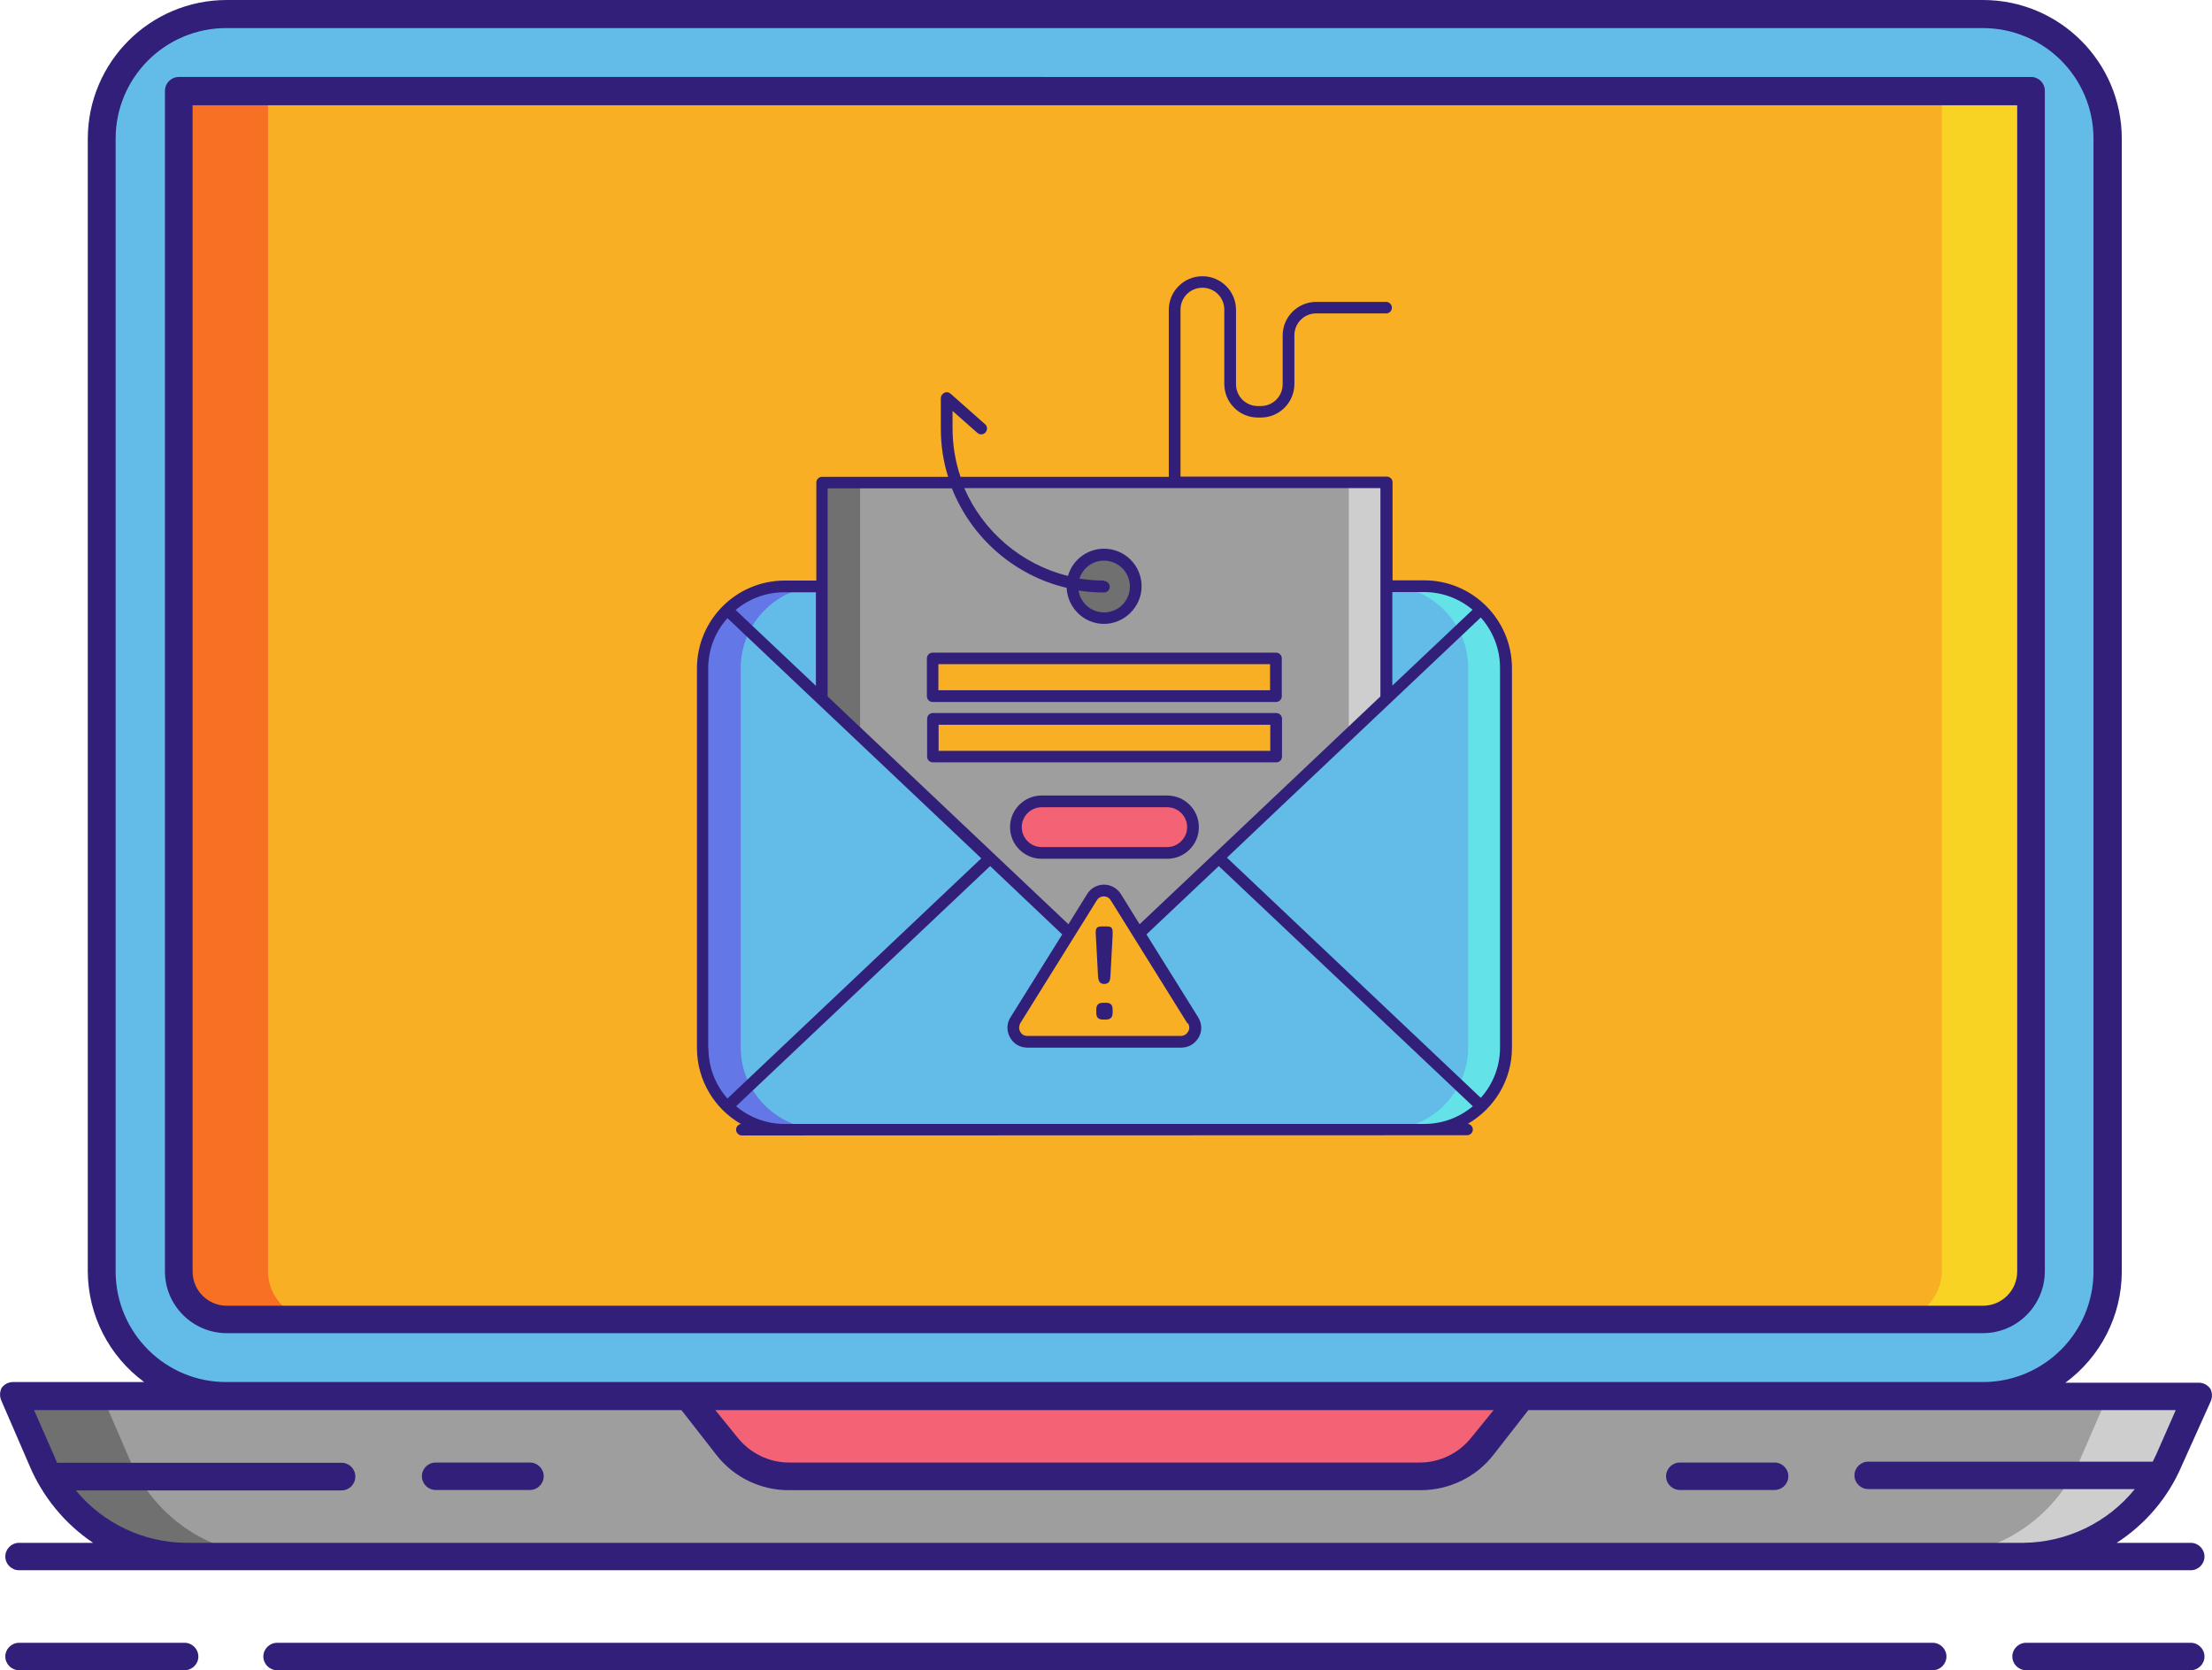 <?xml version="1.0" encoding="UTF-8"?>
<svg id="Layer_1" data-name="Layer 1" xmlns="http://www.w3.org/2000/svg" viewBox="0 0 100.04 75.52">
  <defs>
    <style>
      .cls-1 {
        fill: #321f7a;
      }

      .cls-2 {
        fill: #63e2e7;
      }

      .cls-3 {
        fill: #707070;
      }

      .cls-4 {
        fill: #6377e7;
      }

      .cls-5 {
        fill: #f87023;
      }

      .cls-6 {
        fill: #63bce7;
      }

      .cls-7 {
        fill: #f46275;
      }

      .cls-8 {
        fill: #f8af23;
      }

      .cls-9 {
        fill: #cecece;
      }

      .cls-10 {
        fill: #9e9e9e;
      }

      .cls-11 {
        fill: #f8d323;
      }
    </style>
  </defs>
  <g>
    <g>
      <path class="cls-6" d="m10.26,63.14c-3.12,0-5.65-2.53-5.65-5.65h0V6.27C4.61,3.15,7.14.62,10.26.62h79.42c3.12,0,5.65,2.53,5.65,5.65h0v51.22c0,3.12-2.53,5.65-5.65,5.65H10.26Z"/>
      <path class="cls-8" d="m91.85,4.1v53.38c0,1.2-.96,2.17-2.16,2.18,0,0-.01,0-.02,0H10.27c-1.2,0-2.17-.96-2.18-2.16,0,0,0-.01,0-.02V4.1h83.76Z"/>
      <path class="cls-5" d="m12.12,57.48V4.1h-4v53.38c0,1.19.96,2.16,2.15,2.18h4c-1.19-.02-2.15-.99-2.15-2.18Z"/>
      <path class="cls-11" d="m87.82,57.48V4.1h4v53.38c0,1.19-.96,2.16-2.15,2.18h-4c1.19-.02,2.15-.99,2.15-2.18Z"/>
      <path class="cls-10" d="m49.97,63.14H.59l1.26,2.91c1.14,2.62,3.72,4.31,6.58,4.31h83.08c2.86,0,5.44-1.69,6.58-4.31l1.26-2.91h-49.38Z"/>
      <path class="cls-3" d="m5.89,66.05l-1.26-2.91H.63l1.26,2.91c1.14,2.6,3.7,4.29,6.54,4.31h4c-2.84-.01-5.41-1.7-6.54-4.31Z"/>
      <path class="cls-9" d="m94.05,66.05l1.26-2.91h4l-1.26,2.91c-1.14,2.62-3.72,4.31-6.58,4.31h-4c2.86,0,5.44-1.69,6.58-4.31Z"/>
      <path class="cls-7" d="m31.12,63.14l1.74,2.23c.68.87,1.73,1.39,2.84,1.39h28.54c1.11,0,2.15-.51,2.84-1.38l1.74-2.23H31.12Z"/>
    </g>
    <g>
      <path class="cls-1" d="m92.48,57.49V4.1c0-.34-.28-.62-.62-.62,0,0,0,0-.01,0H8.09c-.34,0-.62.27-.63.61,0,0,0,0,0,.01v53.39c0,1.54,1.26,2.79,2.8,2.79h79.42c1.54,0,2.79-1.25,2.8-2.79Zm-83.77,0V4.76h82.52v52.73c0,.85-.68,1.54-1.53,1.55,0,0-.01,0-.02,0H10.26c-.85,0-1.54-.68-1.55-1.53,0,0,0-.01,0-.02Z"/>
      <path class="cls-1" d="m98.66,66.3l1.31-2.91c.09-.19.09-.4,0-.59-.12-.17-.31-.28-.52-.28h-6.04c1.59-1.17,2.54-3.02,2.55-5V6.27C95.96,2.81,93.15,0,89.68,0H10.26C6.79,0,3.98,2.8,3.97,6.27h0v51.22c.01,1.98.96,3.83,2.55,5H.59c-.21,0-.4.1-.52.27-.09.19-.09.4,0,.59l1.26,2.91c.6,1.42,1.6,2.64,2.88,3.5H.86c-.34,0-.62.28-.62.62H.24c0,.34.28.62.62.62h98.22c.34,0,.62-.28.62-.62h0c0-.34-.28-.62-.62-.62h-3.35c1.3-.84,2.32-2.04,2.93-3.46ZM5.23,57.49V6.27c0-2.76,2.24-5,5-5h79.45c2.76,0,5,2.24,5,5v51.22c0,2.76-2.24,5-5,5H10.26c-2.76.02-5.01-2.21-5.03-4.97,0-.01,0-.02,0-.03Zm62.32,6.27l-1,1.23c-.57.72-1.43,1.14-2.35,1.14h-28.5c-.92,0-1.78-.42-2.35-1.14l-1-1.23h35.2Zm24,6H8.43c-1.93-.01-3.77-.88-5-2.37h12.02c.34,0,.62-.28.62-.62,0,0,0,0,0-.01,0-.34-.28-.62-.62-.62H2.58l-.16-.38-.88-2h29.28l1.56,2c.79,1.03,2.02,1.63,3.32,1.62h28.54c1.3,0,2.53-.59,3.32-1.62l1.56-2h29.28l-.88,2-.16.33h-12.87c-.34,0-.62.28-.62.62h0c0,.34.28.62.62.62h12.06c-1.23,1.52-3.08,2.41-5.04,2.43h.04Z"/>
      <path class="cls-1" d="m23.97,66.13h-4.27c-.34,0-.62.28-.62.62h0c0,.34.28.62.62.62h4.27c.34,0,.62-.28.62-.62h0c0-.34-.28-.62-.62-.62h0Z"/>
      <path class="cls-1" d="m80.24,66.13h-4.27c-.34,0-.62.28-.62.62h0c0,.34.28.62.62.62h4.29c.34,0,.62-.28.62-.62h0c0-.34-.28-.62-.62-.62,0,0-.01,0-.02,0Z"/>
      <path class="cls-1" d="m8.31,74.28H.86c-.34,0-.62.28-.62.62H.24c0,.34.28.62.62.62h7.45c.34.02.64-.24.66-.58,0-.01,0-.03,0-.04,0-.34-.28-.62-.62-.62-.01,0-.03,0-.04,0Z"/>
      <path class="cls-1" d="m99.08,74.28h-7.45c-.34,0-.62.28-.62.62h0c0,.34.28.62.62.62h7.45c.34,0,.62-.28.62-.62h0c0-.34-.28-.62-.62-.62h0Z"/>
      <path class="cls-1" d="m87.41,74.28H12.53c-.34,0-.62.28-.62.62h0c0,.34.28.62.62.62h74.88c.34,0,.62-.28.62-.62h0c0-.34-.28-.62-.62-.62h0Z"/>
    </g>
  </g>
  <g>
    <g>
      <g>
        <path class="cls-6" d="m32.9,50.01c.67.65,1.58,1.06,2.59,1.06h28.92c1,0,1.92-.4,2.59-1.06l-17.05-16.12-17.05,16.12Z"/>
        <path class="cls-6" d="m68.12,47.36c0,2.04-1.67,3.71-3.71,3.71h-28.92c-2.04,0-3.71-1.67-3.71-3.71v-17.16c0-2.04,1.67-3.71,3.71-3.71h28.92c2.04,0,3.71,1.67,3.71,3.71v17.16Z"/>
        <path class="cls-6" d="m67,27.56c-.67-.65-1.58-1.06-2.58-1.06h-28.92c-1,0-1.91.41-2.58,1.06l17.04,16.12,17.04-16.12Z"/>
        <path class="cls-4" d="m33.5,47.36v-17.16c0-2.04,1.67-3.71,3.71-3.71h-1.72c-2.04,0-3.71,1.67-3.71,3.71v17.16c0,2.04,1.67,3.71,3.71,3.71h1.72c-2.04,0-3.71-1.67-3.71-3.71Z"/>
        <path class="cls-2" d="m66.4,47.36v-17.16c0-2.04-1.67-3.71-3.71-3.71h1.72c2.04,0,3.71,1.67,3.71,3.71v17.16c0,2.04-1.67,3.71-3.71,3.71h-1.72c2.04,0,3.71-1.67,3.71-3.71Z"/>
        <polygon class="cls-10" points="37.18 31.6 49.95 43.68 62.72 31.6 62.72 21.8 37.18 21.8 37.18 31.6"/>
        <polygon class="cls-3" points="37.18 21.8 37.18 31.6 38.9 33.23 38.9 21.8 37.18 21.8"/>
        <polygon class="cls-9" points="62.72 21.8 62.72 31.6 61 33.23 61 21.8 62.72 21.8"/>
      </g>
      <circle class="cls-3" cx="49.95" cy="26.5" r="1.43"/>
      <g>
        <rect class="cls-8" x="42.18" y="29.77" width="15.53" height="1.71"/>
        <rect class="cls-8" x="42.18" y="32.5" width="15.53" height="1.71"/>
      </g>
      <path class="cls-7" d="m52.79,38.57h-5.68c-.64,0-1.17-.53-1.17-1.17h0c0-.64.53-1.17,1.17-1.17h5.68c.64,0,1.17.53,1.17,1.17h0c0,.64-.53,1.17-1.17,1.17Z"/>
    </g>
    <g>
      <path class="cls-8" d="m49.41,40.55l-3.47,5.57c-.26.42.04.97.54.97h6.95c.5,0,.8-.55.54-.97l-3.47-5.57c-.25-.4-.83-.4-1.08,0Z"/>
      <g>
        <path class="cls-1" d="m66.35,51.33c.15,0,.26-.12.26-.26s-.12-.26-.26-.26h.04c1.19-.69,1.99-1.97,1.99-3.44v-17.16c0-2.19-1.78-3.97-3.97-3.97h-1.43v-4.43c0-.15-.12-.26-.26-.26h-9.33v-7.55c0-.55.44-.99.99-.99s.99.44.99.99v3.36c0,.84.68,1.52,1.52,1.52h.13c.84,0,1.52-.68,1.52-1.52v-2.2c0-.55.44-.99.99-.99h3.16c.15,0,.26-.12.26-.26s-.12-.26-.26-.26h-3.16c-.84,0-1.52.68-1.52,1.52v2.2c0,.55-.44.99-.99.99h-.13c-.55,0-.99-.44-.99-.99v-3.36c0-.84-.68-1.52-1.52-1.52s-1.52.68-1.52,1.52v7.55h-9.42c-.23-.68-.36-1.42-.36-2.18v-.8l1.12.99c.11.1.28.09.37-.02.1-.11.09-.28-.02-.37l-1.56-1.38c-.08-.07-.19-.09-.28-.04-.09.04-.16.14-.16.24v1.38c0,.76.11,1.49.33,2.18h-5.7c-.15,0-.26.12-.26.26v4.43h-1.43c-2.19,0-3.97,1.78-3.97,3.97v17.16c0,1.47.8,2.76,1.99,3.44h.04c-.15,0-.26.12-.26.26s.12.26.26.26m20.18-5.07c.07.12.08.26,0,.38-.07.12-.19.19-.32.19h-6.95c-.14,0-.26-.07-.32-.19-.07-.12-.06-.26,0-.38l3.47-5.57c.07-.11.18-.17.31-.17s.24.06.31.17l3.47,5.57Zm-5.69-4.02l-2.34,3.75c-.18.28-.18.62-.02.91s.45.46.79.46h6.95c.33,0,.62-.17.79-.46s.15-.63-.02-.91l-2.34-3.75,3.27-3.09,11.49,10.86c-.6.5-1.36.8-2.2.8h-28.92c-.84,0-1.6-.3-2.2-.8l11.49-10.86,3.27,3.1Zm19.8-12.04v17.16c0,.87-.33,1.67-.87,2.27l-11.48-10.86,2.68-2.54,8.8-8.32c.54.61.87,1.4.87,2.27Zm-3.44-3.44c.84,0,1.6.3,2.2.8l-3.63,3.43v-4.23h1.43Zm-26.97-4.69h5.62c.88,2.23,2.82,3.94,5.19,4.5.04.9.78,1.63,1.69,1.63s1.7-.76,1.7-1.7-.76-1.7-1.7-1.7c-.77,0-1.43.52-1.63,1.23-2.11-.52-3.84-2.01-4.69-3.97h18.82v9.42l-7.46,7.06-3.43,3.24-.85-1.37c-.17-.26-.45-.42-.76-.42s-.6.16-.76.42l-.85,1.37-10.89-10.3v-9.42h0Zm12.5,4.17c-.38,0-.75-.03-1.11-.09.15-.47.59-.81,1.11-.81.64,0,1.17.52,1.17,1.17s-.52,1.17-1.17,1.17c-.58,0-1.07-.43-1.15-.99.38.06.76.09,1.15.09.15,0,.26-.12.26-.26s-.12-.26-.26-.26Zm-13.03.53v4.23l-3.63-3.43c.6-.5,1.36-.8,2.2-.8h1.43Zm-4.87,20.6v-17.16c0-.87.33-1.67.87-2.27l4.09,3.87h0l.91.86,6.48,6.13-11.48,10.86c-.54-.61-.86-1.4-.86-2.27Z"/>
        <path class="cls-1" d="m42.18,31.74h15.53c.15,0,.26-.12.26-.26v-1.71c0-.15-.12-.26-.26-.26h-15.53c-.15,0-.26.12-.26.26v1.71c0,.15.12.26.26.26Zm.26-1.71h15v1.18h-15v-1.18Z"/>
        <path class="cls-1" d="m57.98,34.21v-1.71c0-.15-.12-.26-.26-.26h-15.53c-.15,0-.26.12-.26.26v1.71c0,.15.12.26.26.26h15.53c.15,0,.26-.12.26-.26Zm-.53-.26h-15v-1.18h15v1.18Z"/>
        <path class="cls-1" d="m52.79,38.83c.79,0,1.43-.64,1.43-1.43s-.64-1.43-1.43-1.43h-5.68c-.79,0-1.43.64-1.43,1.43s.64,1.43,1.43,1.43h5.68Zm-6.58-1.43c0-.5.41-.9.9-.9h5.68c.5,0,.9.41.9.9s-.41.9-.9.9h-5.68c-.5,0-.9-.41-.9-.9Z"/>
      </g>
      <path class="cls-1" d="m50.09,41.89c.23,0,.24.14.23.4l-.1,1.85c-.01.19-.05.35-.28.35s-.26-.16-.28-.35l-.1-1.85c-.02-.26,0-.4.24-.4h.28Zm-.07,3.45c.21,0,.3.1.3.31v.14c0,.21-.1.31-.3.31h-.14c-.21,0-.3-.1-.3-.31v-.14c0-.21.1-.31.3-.31h.14Z"/>
    </g>
  </g>
</svg>